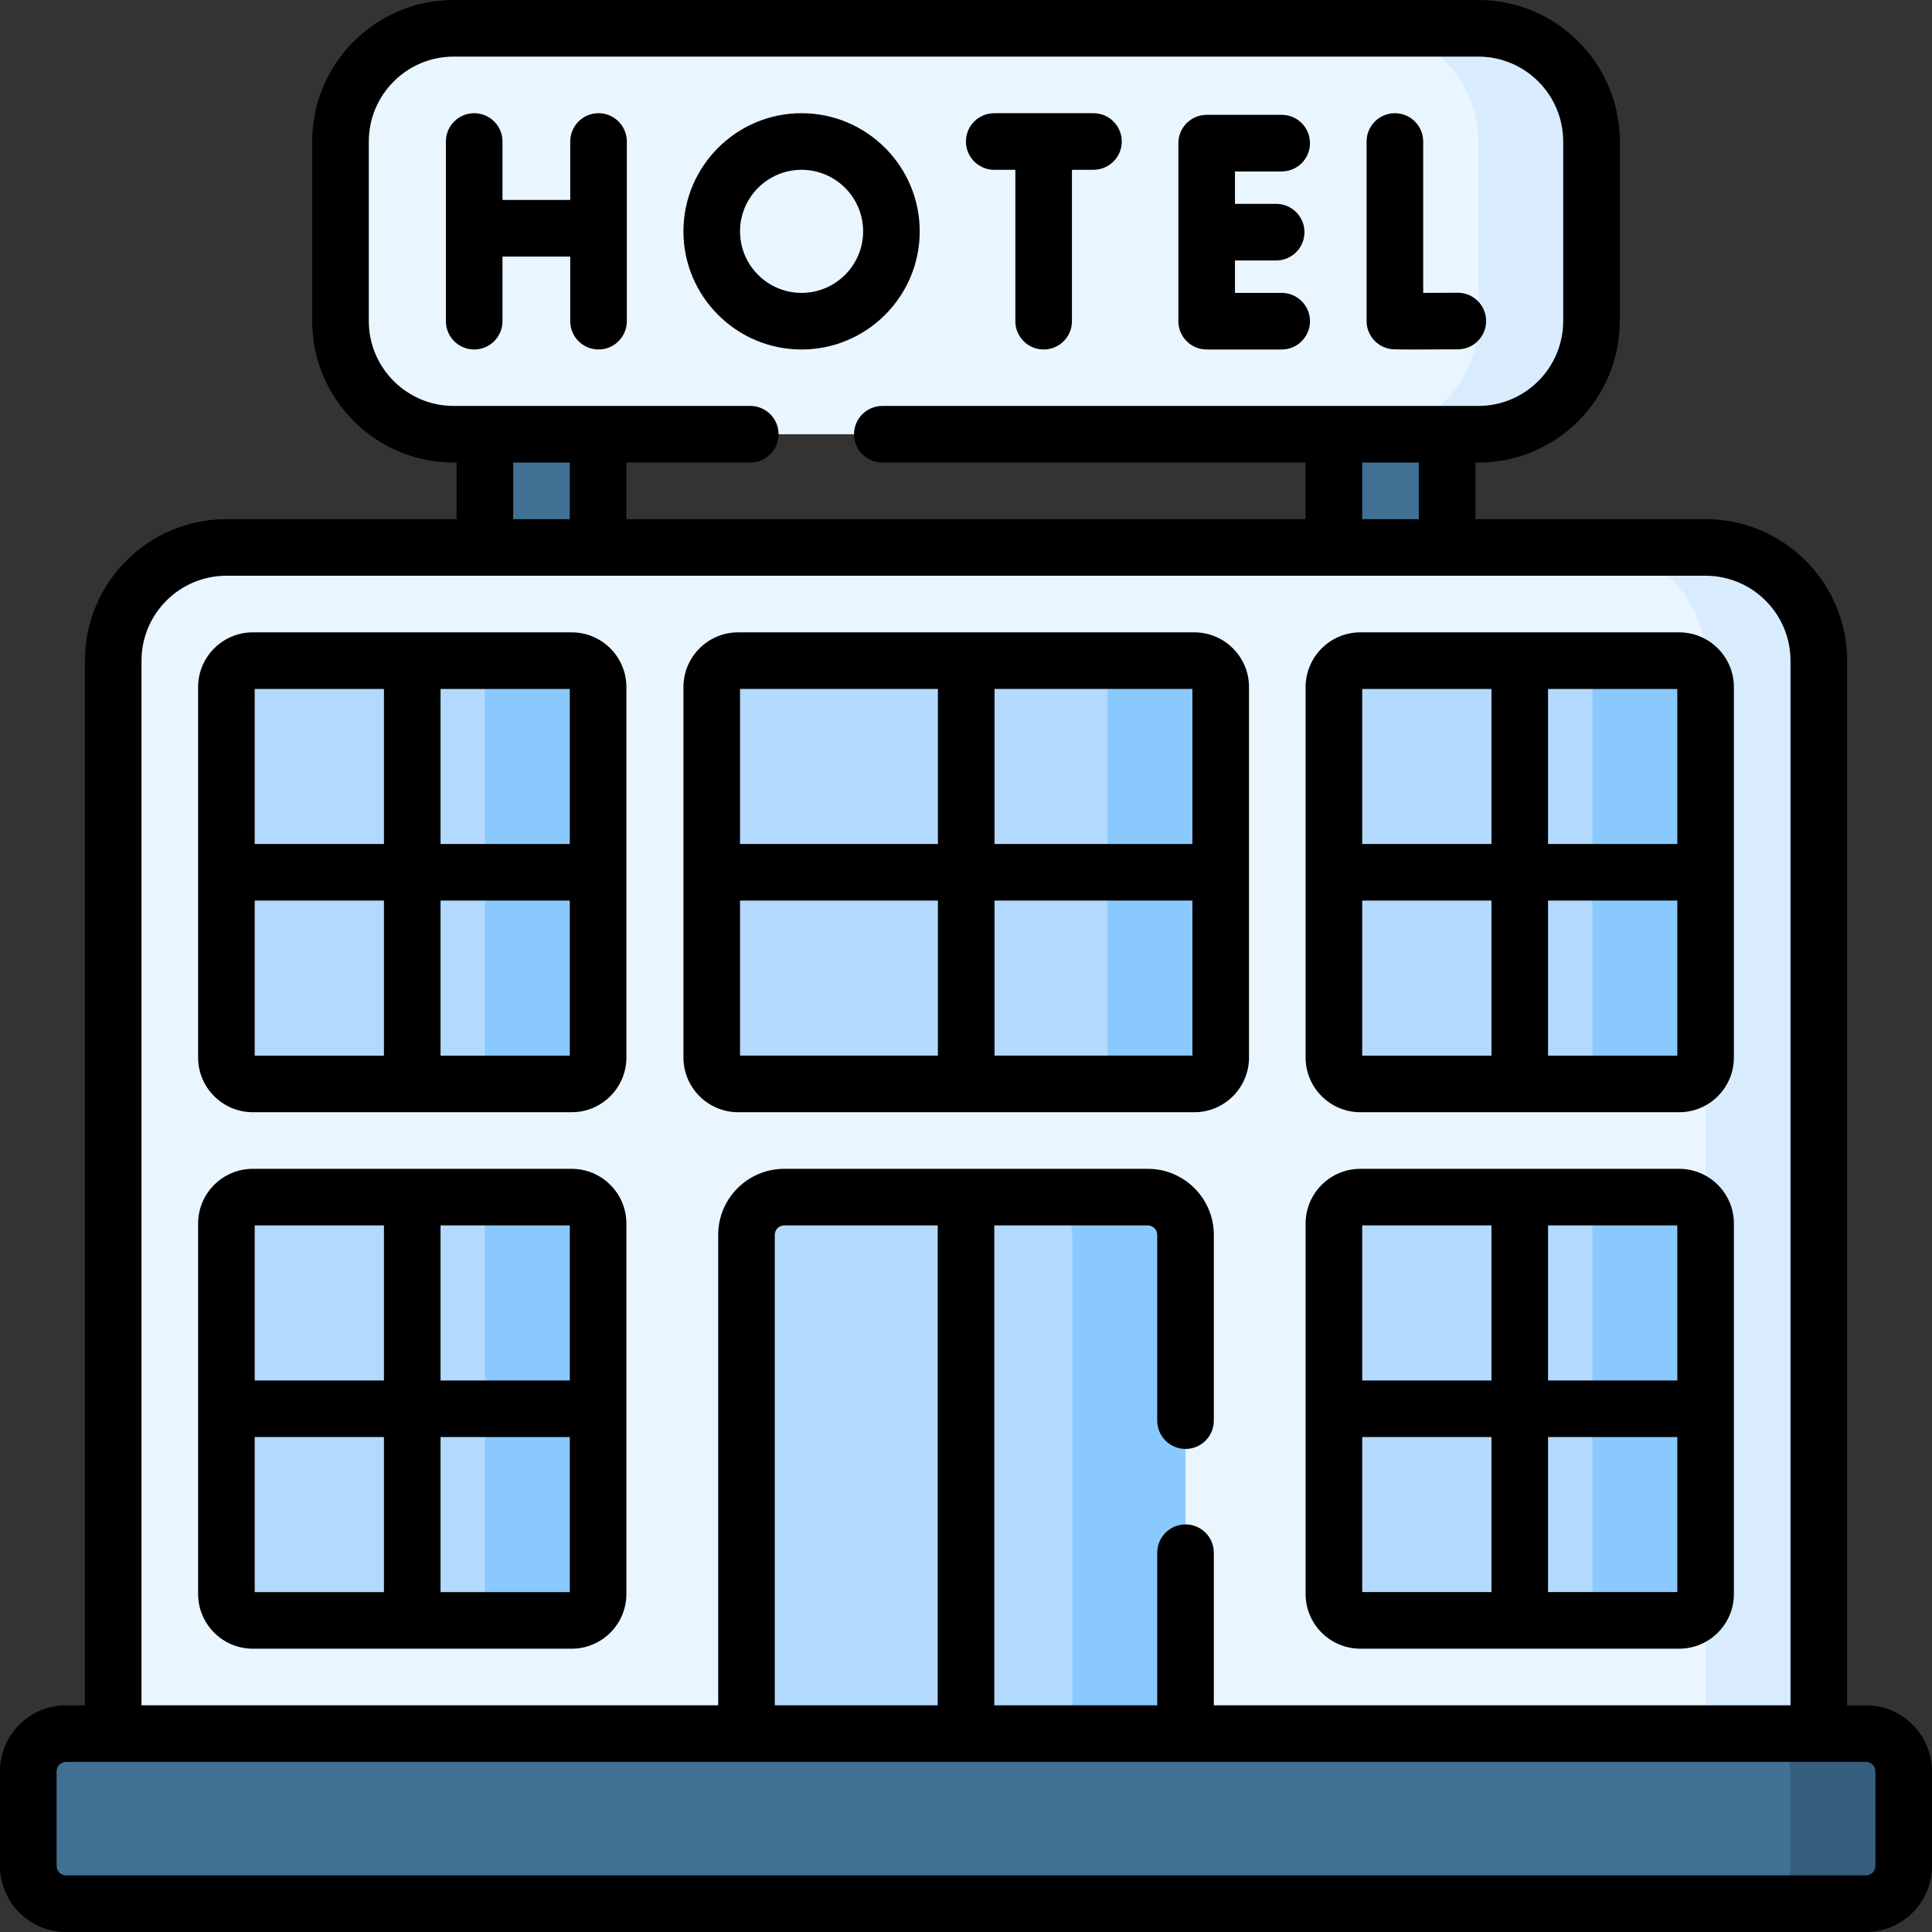 <svg id="Layer_1" enable-background="new 0 0 512 512" height="32" viewBox="0 0 512 512" width="32" xmlns="http://www.w3.org/2000/svg"><rect x="0" y="0" width="512" height="512" fill="#333333" stroke="none"/><g><g><g fill="#407093"><path d="m128.5 115.078h30v42.422h-30z"/><path d="m353.5 115.078h30v42.422h-30z"/></g><path d="m391.765 115.078h-271.53c-16.569 0-30-13.431-30-30v-47.578c0-16.569 13.431-30 30-30h271.529c16.569 0 30 13.431 30 30v47.578c.001 16.568-13.431 30-29.999 30z" fill="#eaf6ff"/><path d="m391.765 7.5h-30c16.568 0 30 13.432 30 30v47.578c0 16.568-13.432 30-30 30h30c16.568 0 30-13.432 30-30v-47.578c0-16.568-13.432-30-30-30z" fill="#d8ecfe"/><path d="m482 459.421h-452v-284.343c0-16.569 13.431-30 30-30h392c16.569 0 30 13.431 30 30z" fill="#eaf6ff"/><path d="m452 145.078h-30c16.569 0 30 13.431 30 30v284.343h30v-284.343c0-16.569-13.431-30-30-30z" fill="#d8ecfe"/><path d="m314.176 459.421h-116.352v-132.171c0-5.523 4.477-10 10-10h96.352c5.523 0 10 4.477 10 10z" fill="#b3dafe"/><path d="m304.176 317.25h-30c5.523 0 10 4.477 10 10v132.172h30v-132.172c0-5.523-4.477-10-10-10z" fill="#8ac9fe"/><path d="m195.617 287.25h120.883c3.866 0 7-3.134 7-7v-98.172c0-3.866-3.134-7-7-7h-120.883c-3.866 0-7 3.134-7 7v98.172c0 3.866 3.134 7 7 7z" fill="#b3dafe"/><path d="m316.5 175.078h-30c3.866 0 7 3.134 7 7v98.171c0 3.866-3.134 7-7 7h30c3.866 0 7-3.134 7-7v-98.171c0-3.866-3.134-7-7-7z" fill="#8ac9fe"/><g><path d="m360.5 287.25h84.5c3.866 0 7-3.134 7-7v-98.172c0-3.866-3.134-7-7-7h-84.5c-3.866 0-7 3.134-7 7v98.172c0 3.866 3.134 7 7 7z" fill="#b3dafe"/><path d="m445 175.078h-30c3.866 0 7 3.134 7 7v98.171c0 3.866-3.134 7-7 7h30c3.866 0 7-3.134 7-7v-98.171c0-3.866-3.134-7-7-7z" fill="#8ac9fe"/></g><g><path d="m360.5 429.421h84.5c3.866 0 7-3.134 7-7v-98.171c0-3.866-3.134-7-7-7h-84.5c-3.866 0-7 3.134-7 7v98.172c0 3.865 3.134 6.999 7 6.999z" fill="#b3dafe"/><path d="m445 317.25h-30c3.866 0 7 3.134 7 7v98.171c0 3.866-3.134 7-7 7h30c3.866 0 7-3.134 7-7v-98.171c0-3.866-3.134-7-7-7z" fill="#8ac9fe"/></g><g><path d="m67 287.25h84.5c3.866 0 7-3.134 7-7v-98.172c0-3.866-3.134-7-7-7h-84.5c-3.866 0-7 3.134-7 7v98.172c0 3.866 3.134 7 7 7z" fill="#b3dafe"/><path d="m151.5 175.078h-30c3.866 0 7 3.134 7 7v98.171c0 3.866-3.134 7-7 7h30c3.866 0 7-3.134 7-7v-98.171c0-3.866-3.134-7-7-7z" fill="#8ac9fe"/></g><g><path d="m67 429.421h84.5c3.866 0 7-3.134 7-7v-98.171c0-3.866-3.134-7-7-7h-84.5c-3.866 0-7 3.134-7 7v98.172c0 3.865 3.134 6.999 7 6.999z" fill="#b3dafe"/><path d="m151.5 317.25h-30c3.866 0 7 3.134 7 7v98.171c0 3.866-3.134 7-7 7h30c3.866 0 7-3.134 7-7v-98.171c0-3.866-3.134-7-7-7z" fill="#8ac9fe"/></g><path d="m494.5 504.5h-477c-5.523 0-10-4.477-10-10v-25.079c0-5.523 4.477-10 10-10h477c5.523 0 10 4.477 10 10v25.079c0 5.523-4.477 10-10 10z" fill="#407093"/><path d="m494.5 459.421h-30c5.523 0 10 4.477 10 10v25.079c0 5.523-4.477 10-10 10h30c5.523 0 10-4.477 10-10v-25.079c0-5.523-4.477-10-10-10z" fill="#365e7d"/></g><path d="m368.399 92.471c.53.09.88.15 6.296.15 2.568 0 6.277-.014 11.683-.043 4.142-.023 7.48-3.4 7.458-7.542-.023-4.128-3.377-7.458-7.499-7.458h-.043c-3.096.018-6.353.03-9.133.036v-40.114c0-4.142-3.357-7.5-7.5-7.5s-7.5 3.358-7.5 7.5v47.578c0 3.655 2.635 6.778 6.238 7.393zm-124.665-31.162c0-17.264-14.045-31.309-31.309-31.309s-31.31 14.045-31.31 31.309 14.046 31.309 31.31 31.309 31.309-14.045 31.309-31.309zm-47.618 0c0-8.993 7.316-16.309 16.31-16.309 8.992 0 16.309 7.316 16.309 16.309s-7.316 16.309-16.309 16.309-16.31-7.316-16.31-16.309zm123.664 31.309h19.881c4.143 0 7.5-3.358 7.5-7.5s-3.357-7.5-7.5-7.5h-12.381v-8.592h10.915c4.143 0 7.5-3.358 7.5-7.5s-3.357-7.5-7.5-7.5h-10.915v-8.592h12.381c4.143 0 7.5-3.358 7.5-7.5s-3.357-7.5-7.5-7.5h-19.881c-4.143 0-7.5 3.358-7.5 7.5v47.184c0 4.142 3.358 7.5 7.5 7.5zm-161.164-62.618c-4.143 0-7.5 3.358-7.5 7.5v15.492h-17.952v-15.492c0-4.142-3.357-7.5-7.5-7.5s-7.5 3.358-7.5 7.5v47.618c0 4.142 3.357 7.5 7.5 7.5s7.5-3.358 7.5-7.5v-17.126h17.952v17.126c0 4.142 3.357 7.5 7.5 7.5s7.5-3.358 7.5-7.5v-47.618c0-4.142-3.357-7.5-7.5-7.5zm104.866 15h5.596v40.118c0 4.142 3.357 7.5 7.5 7.5s7.5-3.358 7.5-7.5v-40.118h5.702c4.143 0 7.5-3.358 7.5-7.5s-3.357-7.5-7.5-7.5h-26.298c-4.143 0-7.5 3.358-7.5 7.5s3.358 7.5 7.5 7.5zm97.018 391.921h84.5c7.995 0 14.5-6.505 14.5-14.5v-98.171c0-7.995-6.505-14.5-14.5-14.5h-84.5c-7.995 0-14.5 6.505-14.5 14.5v98.172c0 7.995 6.505 14.499 14.5 14.499zm49.75-112.171h34.25v41.086h-34.25zm0 56.085h34.25v41.086h-34.25zm-49.25-56.085h34.25v41.086h-34.25zm0 56.085h34.25v41.086h-34.25zm133.5 71.086h-5v-276.843c0-20.678-16.822-37.5-37.5-37.5h-61v-15h.765c20.678 0 37.5-16.822 37.5-37.5v-47.578c0-20.678-16.822-37.5-37.5-37.5h-271.53c-20.678 0-37.5 16.822-37.5 37.5v47.578c0 20.678 16.822 37.5 37.5 37.5h.765v15h-61c-20.678 0-37.5 16.822-37.5 37.5v276.843h-5c-9.649 0-17.5 7.851-17.5 17.5v25.079c0 9.649 7.851 17.5 17.5 17.5h477c9.649 0 17.5-7.851 17.5-17.5v-25.079c0-9.649-7.851-17.5-17.5-17.5zm-374.265-344.343c-12.406 0-22.5-10.093-22.5-22.5v-47.578c0-12.407 10.094-22.5 22.5-22.5h271.529c12.406 0 22.5 10.093 22.5 22.5v47.578c0 12.407-10.094 22.5-22.5 22.5h-157.934c-4.143 0-7.5 3.358-7.5 7.5s3.357 7.5 7.5 7.5h112.17v15h-180v-15h32.83c4.143 0 7.5-3.358 7.5-7.5s-3.357-7.5-7.5-7.5zm255.765 15v15h-15v-15zm-225 0v15h-15v-15zm-113.5 52.5c0-12.407 10.094-22.5 22.5-22.5h392c12.406 0 22.5 10.093 22.5 22.5v276.843h-152.824v-40.436c0-4.142-3.357-7.5-7.5-7.5s-7.5 3.358-7.5 7.5v40.436h-43.176v-127.171h40.676c1.379 0 2.5 1.122 2.5 2.5v49.236c0 4.142 3.357 7.5 7.5 7.5s7.5-3.358 7.5-7.5v-49.236c0-9.649-7.851-17.5-17.5-17.5h-96.352c-9.649 0-17.5 7.851-17.5 17.5v124.672h-152.824zm211 149.672v127.172h-43.176v-124.672c0-1.378 1.121-2.5 2.5-2.5zm248.5 169.75c0 1.378-1.121 2.5-2.5 2.5h-477c-1.379 0-2.5-1.122-2.5-2.5v-25.079c0-1.378 1.121-2.5 2.5-2.5h477c1.379 0 2.5 1.122 2.5 2.5zm-180.5-199.75c7.995 0 14.5-6.505 14.5-14.5v-98.171c0-7.995-6.505-14.5-14.5-14.5h-120.884c-7.995 0-14.5 6.505-14.5 14.5v98.171c0 7.995 6.505 14.5 14.5 14.5zm-52.941-112.172h52.441v41.086h-52.441zm0 56.086h52.441v41.085h-52.441zm-67.443-56.086h52.442v41.086h-52.442zm0 56.086h52.442v41.085h-52.442zm-44.616 71.086h-84.5c-7.995 0-14.5 6.505-14.5 14.5v98.172c0 7.995 6.505 14.5 14.5 14.5h84.5c7.995 0 14.5-6.505 14.5-14.5v-98.172c0-7.996-6.505-14.5-14.5-14.5zm-49.75 112.171h-34.25v-41.086h34.25zm0-56.086h-34.25v-41.085h34.25zm49.25 56.086h-34.25v-41.086h34.25zm0-56.086h-34.25v-41.085h34.25zm209.5-71.085h84.5c7.995 0 14.5-6.505 14.5-14.5v-98.171c0-7.995-6.505-14.5-14.5-14.5h-84.5c-7.995 0-14.5 6.505-14.5 14.5v98.171c0 7.995 6.505 14.5 14.5 14.5zm49.75-112.172h34.25v41.085h-34.25zm0 56.086h34.25v41.086h-34.25zm-49.25-56.086h34.25v41.085h-34.25zm0 56.086h34.25v41.086h-34.25zm-209.5-71.086h-84.5c-7.995 0-14.5 6.505-14.5 14.5v98.171c0 7.995 6.505 14.5 14.5 14.5h84.5c7.995 0 14.5-6.505 14.5-14.5v-98.171c0-7.995-6.505-14.5-14.5-14.5zm-49.75 112.172h-34.25v-41.086h34.25zm0-56.086h-34.25v-41.085h34.25zm49.25 56.086h-34.25v-41.086h34.25zm0-56.086h-34.25v-41.085h34.25z"/></g></svg>